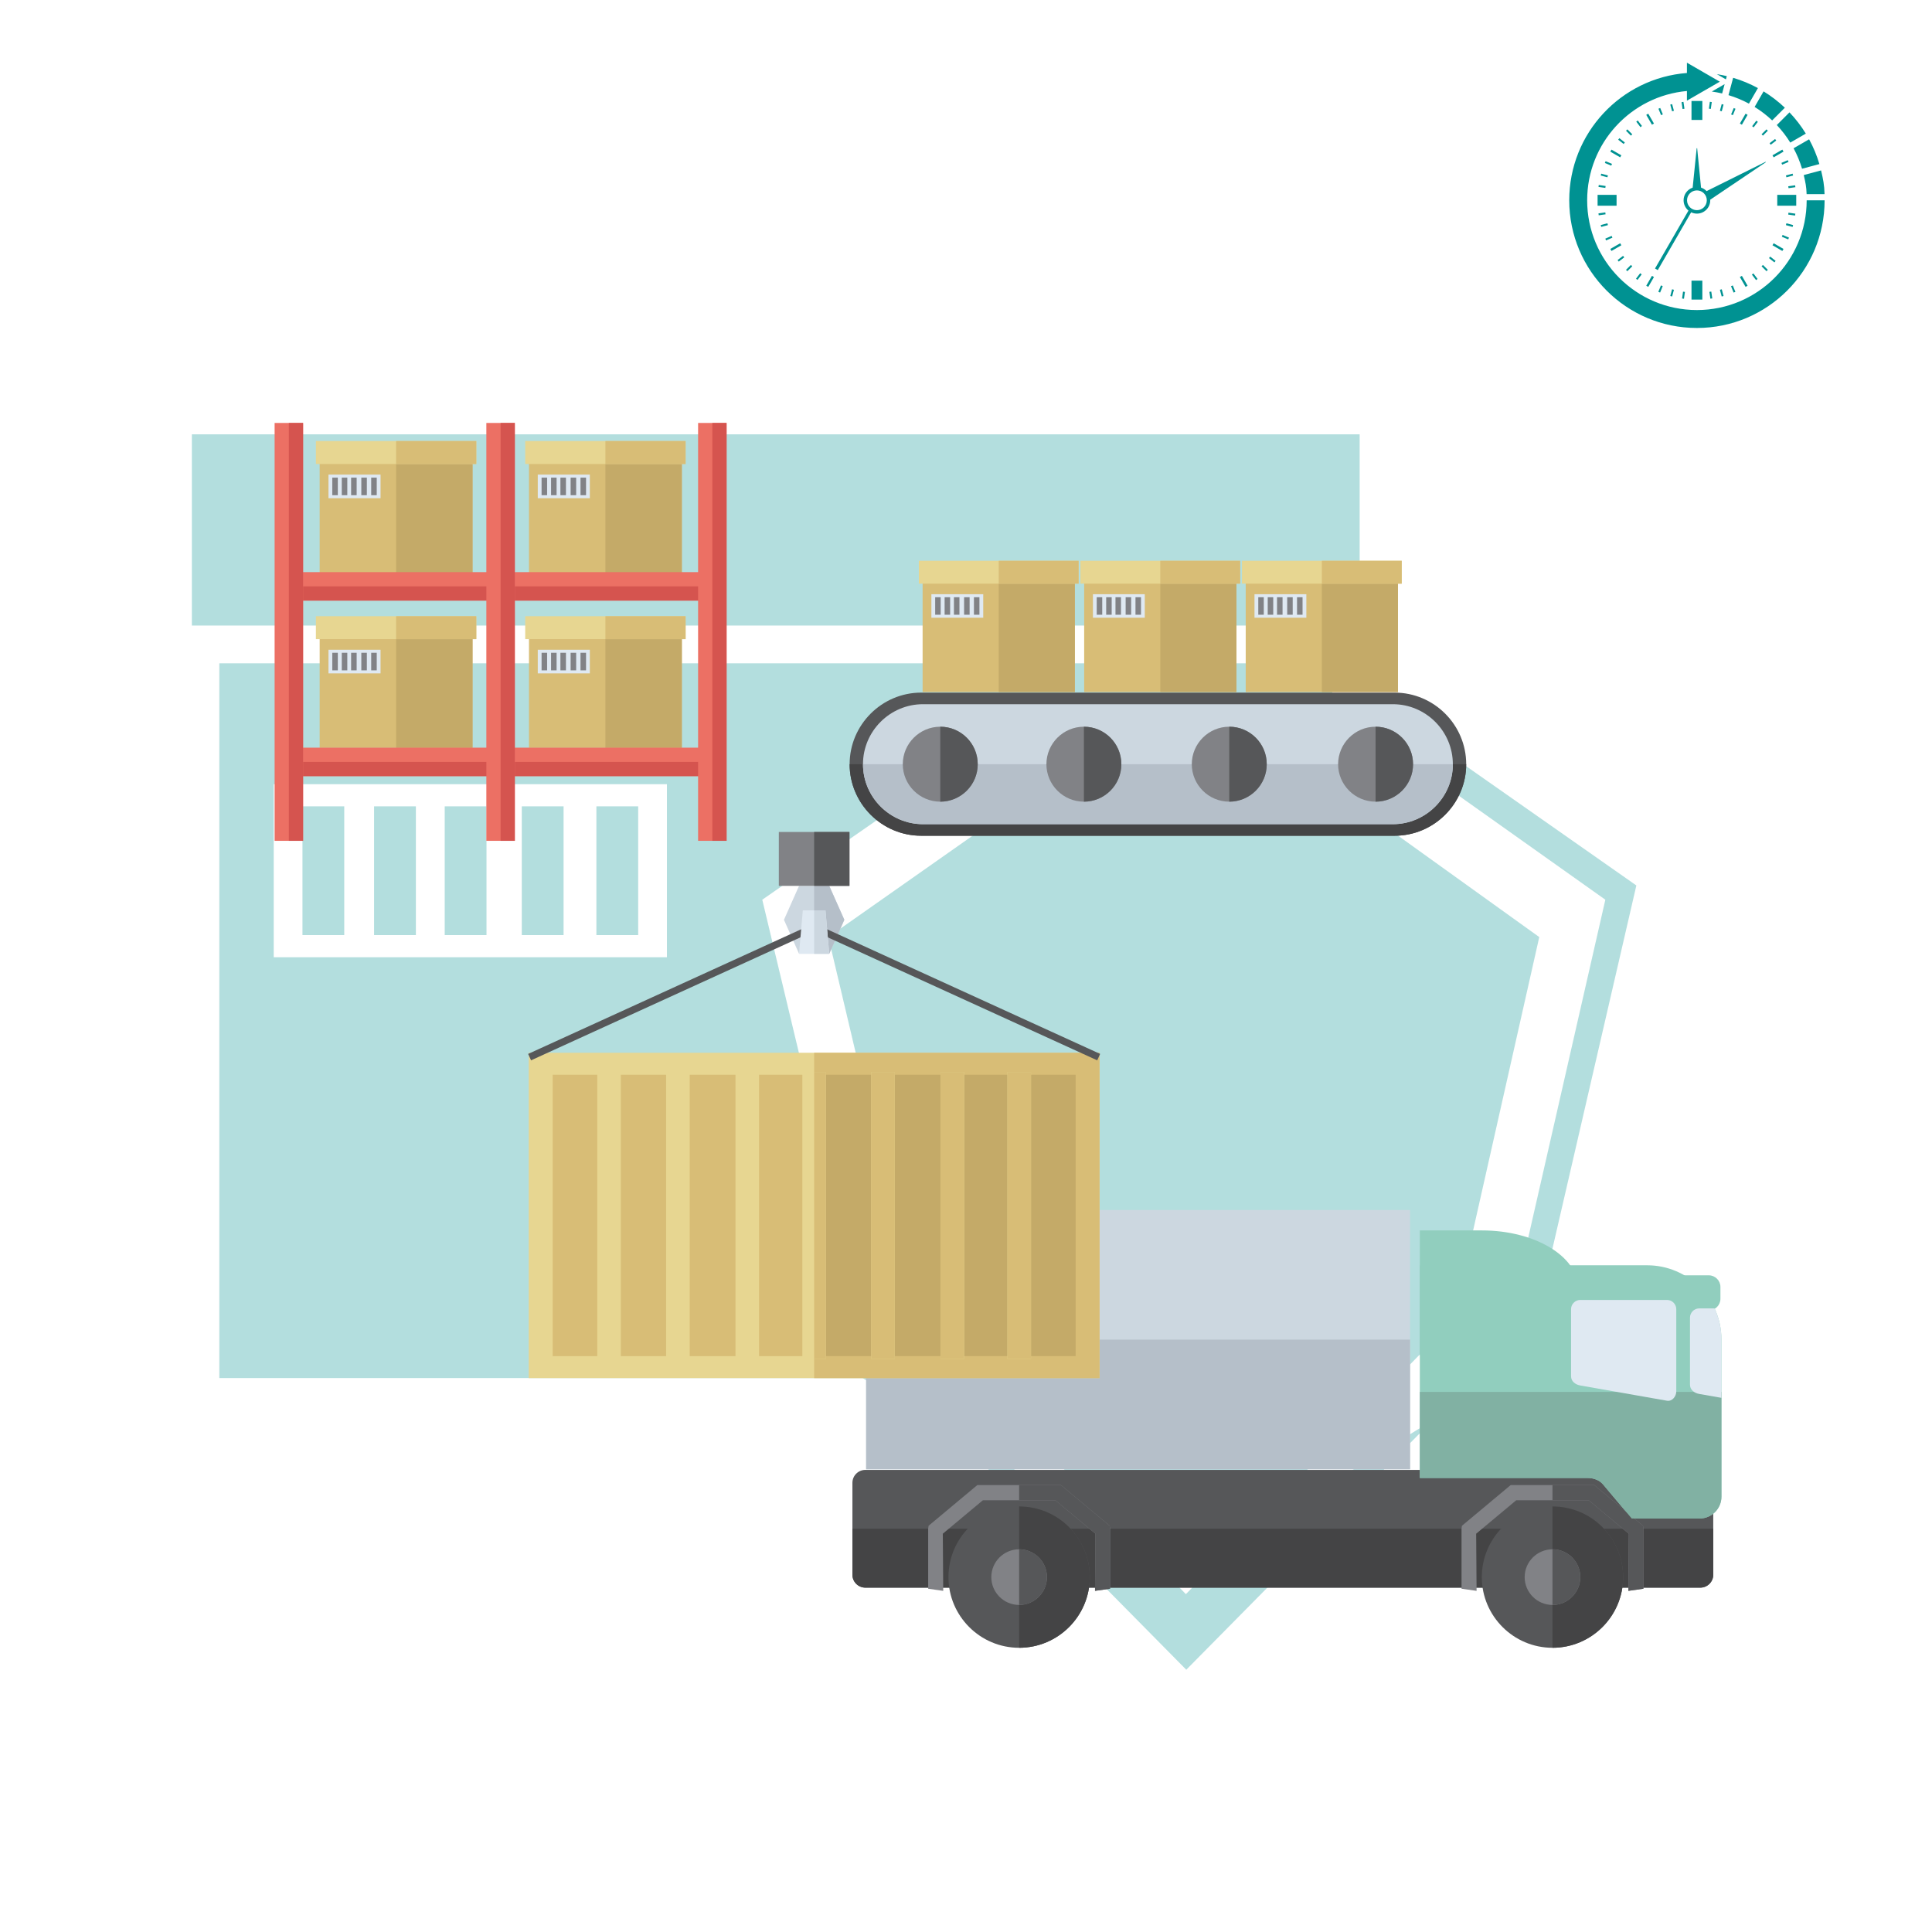 <?xml version="1.0" encoding="utf-8"?>
<!-- Generator: Adobe Illustrator 16.0.0, SVG Export Plug-In . SVG Version: 6.00 Build 0)  -->
<!DOCTYPE svg PUBLIC "-//W3C//DTD SVG 1.1//EN" "http://www.w3.org/Graphics/SVG/1.1/DTD/svg11.dtd">
<svg version="1.1" id="Layer_1" xmlns="http://www.w3.org/2000/svg" xmlns:xlink="http://www.w3.org/1999/xlink" x="0px" y="0px"
	 width="300px" height="300px" viewBox="0 0 300 300" enable-background="new 0 0 300 300" xml:space="preserve">
<path fill-rule="evenodd" clip-rule="evenodd" fill="#009292" d="M266.593,11.514c0.521,0.082,1.035,0.184,1.542,0.306l-0.136,0.506
	L266.593,11.514L266.593,11.514z M262.655,43.576h1.684v2.948h-1.684V43.576L262.655,43.576z M271.365,44.367l-0.313,0.18
	l-0.885-1.531l0.314-0.181L271.365,44.367L271.365,44.367z M255.629,44.367l0.312,0.18l0.884-1.531l-0.312-0.181L255.629,44.367
	L255.629,44.367z M276.944,38.656l-0.182,0.313l-1.531-0.883l0.181-0.313L276.944,38.656L276.944,38.656z M275.231,24.116
	l0.181,0.314l1.531-0.884l-0.181-0.313L275.231,24.116L275.231,24.116z M278.919,30.258v1.684h-2.946v-1.684H278.919L278.919,30.258
	z M267.066,44.998l0.288-0.078l0.277,1.04l-0.287,0.078L267.066,44.998L267.066,44.998z M273.537,41.351l0.21-0.211l0.761,0.761
	l-0.21,0.21L273.537,41.351L273.537,41.351z M277.317,34.958l0.076-0.288l1.04,0.279l-0.078,0.288L277.317,34.958L277.317,34.958z
	 M273.747,21.06l-0.21-0.21l0.761-0.761l0.21,0.21L273.747,21.06L273.747,21.06z M259.647,46.038l-0.286-0.078l0.277-1.04
	l0.288,0.078L259.647,46.038L259.647,46.038z M262.655,15.677h1.684v2.947h-1.684V15.677L262.655,15.677z M256.826,19.185
	l-0.313,0.18l-0.884-1.531l0.312-0.181L256.826,19.185L256.826,19.185z M270.167,19.185l0.314,0.18l0.884-1.531l-0.313-0.181
	L270.167,19.185L270.167,19.185z M251.762,24.116l-0.18,0.314l-1.533-0.884l0.182-0.313L251.762,24.116L251.762,24.116z
	 M250.049,38.656l0.182,0.313l1.531-0.883l-0.18-0.313L250.049,38.656L250.049,38.656z M251.021,30.258v1.684h-2.948v-1.684H251.021
	L251.021,30.258z M259.361,16.242l0.286-0.077l0.279,1.038l-0.288,0.078L259.361,16.242L259.361,16.242z M252.485,20.299l0.211-0.21
	l0.761,0.761l-0.212,0.21L252.485,20.299L252.485,20.299z M248.561,27.253l0.077-0.288l1.038,0.277l-0.077,0.288L248.561,27.253
	L248.561,27.253z M277.394,27.531l-0.076-0.288l1.038-0.277l0.078,0.288L277.394,27.531L277.394,27.531z M248.638,35.236
	l-0.077-0.288l1.038-0.279l0.077,0.288L248.638,35.236L248.638,35.236z M252.696,42.111l-0.211-0.21l0.76-0.761l0.212,0.211
	L252.696,42.111L252.696,42.111z M267.354,17.28l-0.288-0.078l0.278-1.038l0.287,0.077L267.354,17.28L267.354,17.28z
	 M277.722,29.219l-0.043-0.295l1.065-0.151l0.042,0.294L277.722,29.219L277.722,29.219z M248.248,33.429l-0.04-0.295l1.063-0.151
	l0.042,0.294L248.248,33.429L248.248,33.429z M274.962,22.474l-0.182-0.236l0.853-0.655l0.183,0.236L274.962,22.474L274.962,22.474z
	 M251.358,40.619l-0.18-0.237l0.852-0.655l0.182,0.236L251.358,40.619L251.358,40.619z M276.735,25.569l-0.117-0.274l0.987-0.425
	l0.119,0.274L276.735,25.569L276.735,25.569z M249.386,37.331l-0.116-0.274l0.987-0.425l0.118,0.274L249.386,37.331L249.386,37.331z
	 M272.306,19.774l-0.235-0.181l0.649-0.855l0.237,0.181L272.306,19.774L272.306,19.774z M254.272,43.462l-0.236-0.18l0.65-0.855
	l0.237,0.179L254.272,43.462L254.272,43.462z M269.081,17.883l-0.275-0.113l0.408-0.994l0.273,0.113L269.081,17.883L269.081,17.883z
	 M257.78,45.426l-0.276-0.112l0.408-0.996l0.276,0.114L257.78,45.426L257.78,45.426z M265.652,16.915l-0.294-0.042l0.149-1.064
	l0.295,0.042L265.652,16.915L265.652,16.915z M261.485,46.393l-0.295-0.042l0.15-1.065l0.295,0.041L261.485,46.393L261.485,46.393z
	 M261.561,16.883l-0.295,0.043l-0.156-1.063l0.296-0.043L261.561,16.883L261.561,16.883z M265.883,46.338l-0.294,0.043l-0.156-1.064
	l0.293-0.042L265.883,46.338L265.883,46.338z M258.205,17.764l-0.276,0.113l-0.407-0.995l0.275-0.113L258.205,17.764L258.205,17.764
	z M269.472,45.319l-0.276,0.114l-0.406-0.995l0.276-0.112L269.472,45.319L269.472,45.319z M254.963,19.565l-0.235,0.179
	l-0.649-0.858l0.237-0.179L254.963,19.565L254.963,19.565z M272.914,43.314l-0.236,0.18l-0.648-0.858l0.237-0.18L272.914,43.314
	L272.914,43.314z M252.305,22.123l-0.186,0.234l-0.846-0.664l0.186-0.234L252.305,22.123L252.305,22.123z M275.718,40.509
	l-0.183,0.234l-0.846-0.664l0.184-0.234L275.718,40.509L275.718,40.509z M250.31,25.444l-0.115,0.275l-0.991-0.413l0.114-0.275
	L250.31,25.444L250.31,25.444z M277.789,36.896l-0.114,0.276l-0.991-0.414l0.114-0.274L277.789,36.896L277.789,36.896z
	 M249.321,28.883l-0.045,0.295l-1.063-0.155l0.043-0.295L249.321,28.883L249.321,28.883z M278.78,33.179l-0.044,0.294l-1.063-0.154
	l0.043-0.295L278.78,33.179L278.78,33.179z M264.135,29.13l-0.6-6.115h-0.077l-0.622,6.122c-0.819,0.275-1.409,1.05-1.409,1.963
	c0,0.645,0.295,1.22,0.757,1.6l-5.194,8.995l0.427,0.247l5.184-8.974c0.271,0.13,0.575,0.203,0.896,0.203
	c1.144,0,2.07-0.927,2.07-2.07c0-0.031,0-0.062-0.002-0.092l8.631-5.816l-0.04-0.068l-9.157,4.55
	C264.764,29.428,264.467,29.238,264.135,29.13L264.135,29.13z M263.496,29.565c0.848,0,1.535,0.688,1.535,1.536
	c0,0.847-0.688,1.535-1.535,1.535s-1.534-0.688-1.534-1.535C261.962,30.252,262.648,29.565,263.496,29.565L263.496,29.565z
	 M267.05,12.684l-2.553-1.474l-2.552-1.474v1.599c-10.226,0.791-18.275,9.338-18.275,19.767c0,10.949,8.877,19.826,19.826,19.826
	c10.95,0,19.827-8.877,19.827-19.826h-2.784c0,9.412-7.631,17.042-17.043,17.042c-9.413,0-17.043-7.63-17.043-17.042
	c0-8.89,6.807-16.188,15.492-16.972v1.501l2.552-1.473L267.05,12.684L267.05,12.684z M267.801,13.066l-0.388,1.445
	c-0.524-0.123-1.059-0.223-1.601-0.297L267.801,13.066L267.801,13.066z M269.119,12.083c1.349,0.398,2.637,0.936,3.848,1.595
	l-1.393,2.413c-1.003-0.541-2.065-0.984-3.175-1.317L269.119,12.083L269.119,12.083z M273.848,14.189
	c1.19,0.729,2.296,1.581,3.303,2.538l-1.969,1.97c-0.835-0.786-1.747-1.488-2.725-2.094L273.848,14.189L273.848,14.189z
	 M277.87,17.447c0.956,1.005,1.81,2.112,2.538,3.301l-2.413,1.394c-0.606-0.979-1.309-1.892-2.094-2.725L277.87,17.447
	L277.87,17.447z M280.918,21.631c0.659,1.211,1.197,2.499,1.596,3.846l-2.693,0.721c-0.331-1.111-0.774-2.173-1.316-3.175
	L280.918,21.631L280.918,21.631z M282.775,26.462c0.319,1.329,0.505,2.267,0.54,3.685h-2.784c-0.035-1.169-0.188-1.865-0.447-2.963
	L282.775,26.462z"/>
<path opacity="0.3" fill-rule="evenodd" clip-rule="evenodd" fill="#009292" d="M206.861,102.997v8.154h9.643l37.589,26.343
	l-17.101,74.015l-52.759,32.756l-50.282-30.278H34.057V102.997H206.861L206.861,102.997z M128.625,145.508l14.081,59.571
	l41.439,42.46l41.44-42.46l13.432-59.571l-29.523-21.2h-50.695L128.625,145.508L128.625,145.508z M118.365,139.707l16.699,69.811
	l49.141,49.757l49.142-49.757l15.93-69.811l-35.012-24.846h-60.117L118.365,139.707L118.365,139.707z M92.608,125.209v19.989h6.488
	v-19.989H92.608L92.608,125.209z M81.024,125.209v19.989h6.489v-19.989H81.024L81.024,125.209z M69.056,125.209v19.989h6.488
	v-19.989H69.056L69.056,125.209z M58.088,125.209v19.989h6.489v-19.989H58.088L58.088,125.209z M46.967,125.209v19.989h6.489
	v-19.989H46.967L46.967,125.209z M29.791,67.437h181.334v29.695H29.791V67.437L29.791,67.437z M42.504,121.767v26.873h61.058
	v-26.873H42.504z"/>
<g>
	<path fill-rule="evenodd" clip-rule="evenodd" fill="#91CEBE" d="M220.472,191.059h9.659c8.211,0,14.93,4.052,14.93,9.002v1.364
		c0,4.951-6.719,9.003-14.93,9.003h-9.659V191.059z"/>
	<path fill-rule="evenodd" clip-rule="evenodd" fill="#565759" d="M134.365,228.246h129.663c1.104,0,2.005,0.901,2.005,2.002v14.276
		c0,1.101-0.903,2.003-2.005,2.003H134.365c-1.101,0-2.002-0.901-2.002-2.003v-14.276
		C132.363,229.146,133.264,228.246,134.365,228.246z"/>
	<path fill-rule="evenodd" clip-rule="evenodd" fill="#444445" d="M266.033,237.385v7.14c0,1.101-0.903,2.003-2.005,2.003H134.365
		c-1.101,0-2.002-0.901-2.002-2.003v-7.14H266.033z"/>
	<path fill-rule="evenodd" clip-rule="evenodd" fill="#91CEBE" d="M267.304,224.271v8.138c0,1.859-1.521,3.381-3.383,3.381h-10.55
		l-4.475-5.321c-0.554-0.657-1.488-0.97-2.348-0.97h-26.077v-33.026c11.771,0,23.542,0,35.313,0c6.335,0,11.52,5.183,11.52,11.52
		C267.304,213.418,267.304,218.844,267.304,224.271z"/>
	<g>
		<g>
			<path fill-rule="evenodd" clip-rule="evenodd" fill="#565759" d="M241.068,255.867c6.043,0,10.973-4.931,10.973-10.973
				c0-6.045-4.93-10.975-10.973-10.975c-6.044,0-10.974,4.93-10.974,10.975C230.095,250.937,235.024,255.867,241.068,255.867z"/>
			<path fill-rule="evenodd" clip-rule="evenodd" fill="#444445" d="M241.068,233.92c6.062,0,10.973,4.914,10.973,10.975
				c0,6.059-4.911,10.972-10.973,10.972V233.92z"/>
			<path fill-rule="evenodd" clip-rule="evenodd" fill="#818286" d="M241.068,249.214c2.38,0,4.319-1.941,4.319-4.319
				c0-2.38-1.939-4.321-4.319-4.321c-2.379,0-4.32,1.941-4.32,4.321C236.748,247.272,238.689,249.214,241.068,249.214z"/>
			<path fill-rule="evenodd" clip-rule="evenodd" fill="#565759" d="M241.068,240.573c2.386,0,4.319,1.934,4.319,4.321
				c0,2.385-1.934,4.318-4.319,4.319V240.573z"/>
		</g>
		<polygon fill-rule="evenodd" clip-rule="evenodd" fill="#818286" points="226.945,246.696 226.945,237.371 227.011,236.92 
			227.356,236.631 234.251,230.874 234.578,230.601 235.009,230.601 247.127,230.601 247.558,230.601 247.886,230.873 
			254.779,236.631 255.126,236.92 255.191,237.371 255.191,246.696 252.854,247.027 252.919,238.154 246.696,232.958 
			235.441,232.958 229.218,238.154 229.283,247.027 		"/>
		<polygon fill-rule="evenodd" clip-rule="evenodd" fill="#565759" points="241.068,230.601 247.127,230.601 247.558,230.601 
			247.886,230.873 254.779,236.631 255.126,236.92 255.191,237.371 255.191,246.696 252.854,247.027 252.919,238.154 
			246.696,232.958 241.068,232.958 		"/>
	</g>
	<g>
		<g>
			<path fill-rule="evenodd" clip-rule="evenodd" fill="#565759" d="M158.249,255.867c6.042,0,10.972-4.931,10.972-10.973
				c0-6.045-4.93-10.975-10.972-10.975c-6.044,0-10.974,4.93-10.974,10.975C147.275,250.937,152.205,255.867,158.249,255.867z"/>
			<path fill-rule="evenodd" clip-rule="evenodd" fill="#444445" d="M158.249,233.92c6.061,0,10.972,4.914,10.972,10.975
				c0,6.059-4.911,10.972-10.972,10.972V233.92z"/>
			<path fill-rule="evenodd" clip-rule="evenodd" fill="#818286" d="M158.249,249.214c2.38,0,4.32-1.941,4.32-4.319
				c0-2.38-1.94-4.321-4.32-4.321s-4.32,1.941-4.32,4.321C153.929,247.272,155.869,249.214,158.249,249.214z"/>
			<path fill-rule="evenodd" clip-rule="evenodd" fill="#565759" d="M158.249,240.573c2.386,0,4.32,1.934,4.32,4.321
				c0,2.385-1.935,4.318-4.32,4.319V240.573z"/>
		</g>
		<polygon fill-rule="evenodd" clip-rule="evenodd" fill="#818286" points="144.126,246.696 144.126,237.371 144.191,236.92 
			144.537,236.631 151.432,230.874 151.759,230.601 152.189,230.601 164.308,230.601 164.74,230.601 165.066,230.873 
			171.962,236.631 172.307,236.92 172.372,237.371 172.372,246.696 170.033,247.027 170.1,238.154 163.877,232.958 152.622,232.958 
			146.398,238.154 146.464,247.027 		"/>
		<polygon fill-rule="evenodd" clip-rule="evenodd" fill="#565759" points="158.249,230.601 164.308,230.601 164.74,230.601 
			165.066,230.873 171.962,236.631 172.307,236.92 172.372,237.371 172.372,246.696 170.033,247.027 170.1,238.154 163.877,232.958 
			158.249,232.958 		"/>
	</g>
	<path fill-rule="evenodd" clip-rule="evenodd" fill="#81B1A3" d="M267.304,224.271v8.138c0,1.859-1.521,3.381-3.383,3.381h-10.55
		l-4.475-5.321c-0.554-0.657-1.488-0.97-2.348-0.97h-26.077v-13.367h46.832V224.271z"/>
	<path fill-rule="evenodd" clip-rule="evenodd" fill="#91CEBE" d="M260.01,198.032h5.335c0.99,0,1.802,0.812,1.802,1.803v1.843
		c0,0.991-0.812,1.803-1.802,1.803h-5.335c-0.992,0-1.803-0.812-1.803-1.803v-1.843C258.207,198.844,259.018,198.032,260.01,198.032
		z"/>
	<path fill-rule="evenodd" clip-rule="evenodd" fill="#DFE9F2" d="M245.39,201.853h13.461c0.793,0,1.44,0.646,1.44,1.438v12.772
		c0,0.793-0.66,1.577-1.44,1.441l-13.461-2.367c-0.779-0.138-1.438-0.648-1.438-1.441v-10.405
		C243.951,202.499,244.598,201.853,245.39,201.853z"/>
	<path fill-rule="evenodd" clip-rule="evenodd" fill="#DFE9F2" d="M263.86,203.166h2.376c0.685,1.47,1.067,3.106,1.067,4.825v9.065
		l-3.443-0.604c-0.78-0.139-1.441-0.649-1.441-1.44v-10.405C262.419,203.814,263.067,203.166,263.86,203.166z"/>
	<rect x="134.493" y="187.89" fill-rule="evenodd" clip-rule="evenodd" fill="#CCD7E0" width="84.459" height="40.255"/>
	<rect x="134.493" y="208.018" fill-rule="evenodd" clip-rule="evenodd" fill="#B5BFC9" width="84.459" height="20.127"/>
</g>
<g>
	<polygon fill-rule="evenodd" clip-rule="evenodd" fill="#CCD7E0" points="121.732,142.826 122.904,140.191 124.076,137.557 
		126.42,137.557 128.763,137.557 129.936,140.191 131.107,142.826 129.936,145.461 128.763,148.096 126.42,148.096 124.076,148.096 
		122.904,145.461 	"/>
	<polygon fill-rule="evenodd" clip-rule="evenodd" fill="#B5BFC9" points="126.42,137.557 128.763,137.557 129.936,140.191 
		131.107,142.826 129.936,145.461 128.763,148.096 126.42,148.096 	"/>
	<rect x="82.099" y="163.473" fill-rule="evenodd" clip-rule="evenodd" fill="#E7D691" width="88.641" height="50.52"/>
	<rect x="126.42" y="163.473" fill-rule="evenodd" clip-rule="evenodd" fill="#D8BD76" width="44.32" height="50.52"/>
	<rect x="85.818" y="166.883" fill-rule="evenodd" clip-rule="evenodd" fill="#D8BD76" width="81.203" height="43.7"/>
	<rect x="126.42" y="166.883" fill-rule="evenodd" clip-rule="evenodd" fill="#C4AA68" width="40.602" height="43.7"/>
	<g>
		<rect x="124.589" y="166.46" fill-rule="evenodd" clip-rule="evenodd" fill="#E7D691" width="3.661" height="44.545"/>
		<rect x="103.436" y="166.46" fill-rule="evenodd" clip-rule="evenodd" fill="#E7D691" width="3.661" height="44.545"/>
		<rect x="92.744" y="166.46" fill-rule="evenodd" clip-rule="evenodd" fill="#E7D691" width="3.66" height="44.545"/>
		<rect x="114.206" y="166.46" fill-rule="evenodd" clip-rule="evenodd" fill="#E7D691" width="3.661" height="44.545"/>
		<g>
			<rect x="156.435" y="166.46" fill-rule="evenodd" clip-rule="evenodd" fill="#E7D691" width="3.661" height="44.545"/>
			<rect x="135.282" y="166.46" fill-rule="evenodd" clip-rule="evenodd" fill="#E7D691" width="3.661" height="44.545"/>
			<rect x="146.052" y="166.46" fill-rule="evenodd" clip-rule="evenodd" fill="#E7D691" width="3.661" height="44.545"/>
		</g>
	</g>
	<g>
		<rect x="126.42" y="166.462" fill-rule="evenodd" clip-rule="evenodd" fill="#D8BD76" width="1.83" height="44.544"/>
		<g>
			<rect x="156.435" y="166.462" fill-rule="evenodd" clip-rule="evenodd" fill="#D8BD76" width="3.661" height="44.544"/>
			<rect x="135.282" y="166.462" fill-rule="evenodd" clip-rule="evenodd" fill="#D8BD76" width="3.661" height="44.544"/>
			<rect x="146.052" y="166.462" fill-rule="evenodd" clip-rule="evenodd" fill="#D8BD76" width="3.661" height="44.544"/>
		</g>
	</g>
	<polygon fill-rule="evenodd" clip-rule="evenodd" fill="#565759" points="82.009,163.652 126.191,143.483 126.42,143.379 
		126.646,143.483 170.828,163.652 170.374,164.647 126.42,144.583 82.464,164.647 	"/>
	<rect x="120.936" y="129.189" fill-rule="evenodd" clip-rule="evenodd" fill="#818286" width="10.968" height="8.367"/>
	<rect x="126.42" y="129.189" fill-rule="evenodd" clip-rule="evenodd" fill="#565759" width="5.484" height="8.367"/>
	<polygon fill-rule="evenodd" clip-rule="evenodd" fill="#DFE9F2" points="124.661,141.362 128.179,141.362 128.763,148.096 
		124.076,148.096 	"/>
	<polygon fill-rule="evenodd" clip-rule="evenodd" fill="#CCD7E0" points="126.42,141.362 128.179,141.362 128.763,148.096 
		126.42,148.096 	"/>
</g>
<g>
	<g>
		<g>
			<rect x="49.639" y="68.799" fill-rule="evenodd" clip-rule="evenodd" fill="#D8BD76" width="23.736" height="20.139"/>
			<rect x="61.509" y="68.8" fill-rule="evenodd" clip-rule="evenodd" fill="#C4AA68" width="11.866" height="20.139"/>
			<rect x="49.053" y="68.484" fill-rule="evenodd" clip-rule="evenodd" fill="#E7D691" width="24.909" height="3.568"/>
			<rect x="61.509" y="68.484" fill-rule="evenodd" clip-rule="evenodd" fill="#D8BD76" width="12.453" height="3.568"/>
		</g>
		<g>
			<rect x="51.006" y="73.697" fill-rule="evenodd" clip-rule="evenodd" fill="#DFE9F2" width="8.085" height="3.668"/>
			<g>
				<rect x="57.641" y="74.167" fill-rule="evenodd" clip-rule="evenodd" fill="#818286" width="0.859" height="2.729"/>
				<rect x="56.106" y="74.167" fill-rule="evenodd" clip-rule="evenodd" fill="#818286" width="0.859" height="2.729"/>
				<rect x="54.522" y="74.167" fill-rule="evenodd" clip-rule="evenodd" fill="#818286" width="0.859" height="2.729"/>
				<rect x="53.07" y="74.167" fill-rule="evenodd" clip-rule="evenodd" fill="#818286" width="0.859" height="2.729"/>
				<rect x="51.598" y="74.167" fill-rule="evenodd" clip-rule="evenodd" fill="#818286" width="0.859" height="2.729"/>
			</g>
		</g>
	</g>
	<g>
		<g>
			<rect x="82.139" y="68.799" fill-rule="evenodd" clip-rule="evenodd" fill="#D8BD76" width="23.736" height="20.139"/>
			<rect x="94.007" y="68.8" fill-rule="evenodd" clip-rule="evenodd" fill="#C4AA68" width="11.868" height="20.139"/>
			<rect x="81.553" y="68.484" fill-rule="evenodd" clip-rule="evenodd" fill="#E7D691" width="24.907" height="3.568"/>
			<rect x="94.007" y="68.484" fill-rule="evenodd" clip-rule="evenodd" fill="#D8BD76" width="12.453" height="3.568"/>
		</g>
		<g>
			<rect x="83.504" y="73.697" fill-rule="evenodd" clip-rule="evenodd" fill="#DFE9F2" width="8.086" height="3.668"/>
			<g>
				<rect x="90.141" y="74.167" fill-rule="evenodd" clip-rule="evenodd" fill="#818286" width="0.859" height="2.729"/>
				<rect x="88.606" y="74.167" fill-rule="evenodd" clip-rule="evenodd" fill="#818286" width="0.859" height="2.729"/>
				<rect x="87.021" y="74.167" fill-rule="evenodd" clip-rule="evenodd" fill="#818286" width="0.859" height="2.729"/>
				<rect x="85.569" y="74.167" fill-rule="evenodd" clip-rule="evenodd" fill="#818286" width="0.859" height="2.729"/>
				<rect x="84.096" y="74.167" fill-rule="evenodd" clip-rule="evenodd" fill="#818286" width="0.859" height="2.729"/>
			</g>
		</g>
	</g>
	<g>
		<g>
			<rect x="82.139" y="95.997" fill-rule="evenodd" clip-rule="evenodd" fill="#D8BD76" width="23.736" height="20.139"/>
			<rect x="94.007" y="95.997" fill-rule="evenodd" clip-rule="evenodd" fill="#C4AA68" width="11.868" height="20.14"/>
			<rect x="81.553" y="95.681" fill-rule="evenodd" clip-rule="evenodd" fill="#E7D691" width="24.907" height="3.567"/>
			<rect x="94.007" y="95.681" fill-rule="evenodd" clip-rule="evenodd" fill="#D8BD76" width="12.453" height="3.567"/>
		</g>
		<g>
			<rect x="83.504" y="100.894" fill-rule="evenodd" clip-rule="evenodd" fill="#DFE9F2" width="8.086" height="3.668"/>
			<g>
				<rect x="90.141" y="101.363" fill-rule="evenodd" clip-rule="evenodd" fill="#818286" width="0.859" height="2.729"/>
				<rect x="88.606" y="101.363" fill-rule="evenodd" clip-rule="evenodd" fill="#818286" width="0.859" height="2.729"/>
				<rect x="87.021" y="101.363" fill-rule="evenodd" clip-rule="evenodd" fill="#818286" width="0.859" height="2.729"/>
				<rect x="85.569" y="101.363" fill-rule="evenodd" clip-rule="evenodd" fill="#818286" width="0.859" height="2.729"/>
				<rect x="84.096" y="101.363" fill-rule="evenodd" clip-rule="evenodd" fill="#818286" width="0.859" height="2.729"/>
			</g>
		</g>
	</g>
	<g>
		<g>
			<rect x="49.639" y="95.997" fill-rule="evenodd" clip-rule="evenodd" fill="#D8BD76" width="23.736" height="20.139"/>
			<rect x="61.509" y="95.997" fill-rule="evenodd" clip-rule="evenodd" fill="#C4AA68" width="11.866" height="20.14"/>
			<rect x="49.053" y="95.681" fill-rule="evenodd" clip-rule="evenodd" fill="#E7D691" width="24.909" height="3.567"/>
			<rect x="61.509" y="95.681" fill-rule="evenodd" clip-rule="evenodd" fill="#D8BD76" width="12.453" height="3.567"/>
		</g>
		<g>
			<rect x="51.006" y="100.894" fill-rule="evenodd" clip-rule="evenodd" fill="#DFE9F2" width="8.085" height="3.668"/>
			<g>
				<rect x="57.641" y="101.363" fill-rule="evenodd" clip-rule="evenodd" fill="#818286" width="0.859" height="2.729"/>
				<rect x="56.106" y="101.363" fill-rule="evenodd" clip-rule="evenodd" fill="#818286" width="0.859" height="2.729"/>
				<rect x="54.522" y="101.363" fill-rule="evenodd" clip-rule="evenodd" fill="#818286" width="0.859" height="2.729"/>
				<rect x="53.07" y="101.363" fill-rule="evenodd" clip-rule="evenodd" fill="#818286" width="0.859" height="2.729"/>
				<rect x="51.598" y="101.363" fill-rule="evenodd" clip-rule="evenodd" fill="#818286" width="0.859" height="2.729"/>
			</g>
		</g>
	</g>
	<g>
		<rect x="46.672" y="116.097" fill-rule="evenodd" clip-rule="evenodd" fill="#EC7064" width="62.119" height="4.421"/>
		<rect x="46.672" y="118.309" fill-rule="evenodd" clip-rule="evenodd" fill="#D5544F" width="62.119" height="2.21"/>
	</g>
	<g>
		<rect x="46.672" y="88.841" fill-rule="evenodd" clip-rule="evenodd" fill="#EC7064" width="62.119" height="4.42"/>
		<rect x="46.672" y="91.051" fill-rule="evenodd" clip-rule="evenodd" fill="#D5544F" width="62.119" height="2.21"/>
	</g>
	<g>
		<g>
			<rect x="42.643" y="65.675" fill-rule="evenodd" clip-rule="evenodd" fill="#EC7064" width="4.422" height="64.888"/>
			<rect x="44.854" y="65.675" fill-rule="evenodd" clip-rule="evenodd" fill="#D5544F" width="2.21" height="64.888"/>
		</g>
		<g>
			<rect x="108.401" y="65.675" fill-rule="evenodd" clip-rule="evenodd" fill="#EC7064" width="4.421" height="64.888"/>
			<rect x="110.611" y="65.675" fill-rule="evenodd" clip-rule="evenodd" fill="#D5544F" width="2.211" height="64.888"/>
		</g>
	</g>
	<g>
		<rect x="75.521" y="65.675" fill-rule="evenodd" clip-rule="evenodd" fill="#EC7064" width="4.421" height="64.888"/>
		<rect x="77.733" y="65.675" fill-rule="evenodd" clip-rule="evenodd" fill="#D5544F" width="2.209" height="64.888"/>
	</g>
</g>
<g>
	<g>
		<g>
			<g>
				<rect x="143.262" y="87.393" fill-rule="evenodd" clip-rule="evenodd" fill="#D8BD76" width="23.641" height="20.057"/>
				<rect x="155.084" y="87.393" fill-rule="evenodd" clip-rule="evenodd" fill="#C4AA68" width="11.819" height="20.057"/>
				<rect x="142.679" y="87.078" fill-rule="evenodd" clip-rule="evenodd" fill="#E7D691" width="24.807" height="3.553"/>
				<rect x="155.084" y="87.078" fill-rule="evenodd" clip-rule="evenodd" fill="#D8BD76" width="12.402" height="3.553"/>
			</g>
			<g>
				<rect x="144.625" y="92.269" fill-rule="evenodd" clip-rule="evenodd" fill="#DFE9F2" width="8.052" height="3.653"/>
				<g>
					<rect x="151.232" y="92.737" fill-rule="evenodd" clip-rule="evenodd" fill="#818286" width="0.854" height="2.718"/>
					<rect x="149.704" y="92.737" fill-rule="evenodd" clip-rule="evenodd" fill="#818286" width="0.856" height="2.718"/>
					<rect x="148.126" y="92.737" fill-rule="evenodd" clip-rule="evenodd" fill="#818286" width="0.856" height="2.718"/>
					<rect x="146.68" y="92.737" fill-rule="evenodd" clip-rule="evenodd" fill="#818286" width="0.855" height="2.718"/>
					<rect x="145.213" y="92.737" fill-rule="evenodd" clip-rule="evenodd" fill="#818286" width="0.855" height="2.718"/>
				</g>
			</g>
		</g>
		<g>
			<g>
				<rect x="168.349" y="87.393" fill-rule="evenodd" clip-rule="evenodd" fill="#D8BD76" width="23.642" height="20.057"/>
				<rect x="180.17" y="87.393" fill-rule="evenodd" clip-rule="evenodd" fill="#C4AA68" width="11.82" height="20.057"/>
				<rect x="167.766" y="87.078" fill-rule="evenodd" clip-rule="evenodd" fill="#E7D691" width="24.808" height="3.553"/>
				<rect x="180.17" y="87.078" fill-rule="evenodd" clip-rule="evenodd" fill="#D8BD76" width="12.403" height="3.553"/>
			</g>
			<g>
				<rect x="169.71" y="92.269" fill-rule="evenodd" clip-rule="evenodd" fill="#DFE9F2" width="8.052" height="3.653"/>
				<g>
					<rect x="176.318" y="92.737" fill-rule="evenodd" clip-rule="evenodd" fill="#818286" width="0.855" height="2.718"/>
					<rect x="174.79" y="92.737" fill-rule="evenodd" clip-rule="evenodd" fill="#818286" width="0.856" height="2.718"/>
					<rect x="173.212" y="92.737" fill-rule="evenodd" clip-rule="evenodd" fill="#818286" width="0.855" height="2.718"/>
					<rect x="171.767" y="92.737" fill-rule="evenodd" clip-rule="evenodd" fill="#818286" width="0.854" height="2.718"/>
					<rect x="170.299" y="92.737" fill-rule="evenodd" clip-rule="evenodd" fill="#818286" width="0.855" height="2.718"/>
				</g>
			</g>
		</g>
	</g>
	<path fill-rule="evenodd" clip-rule="evenodd" fill="#565759" d="M143.04,107.55h73.521c6.112,0,11.111,5.001,11.111,11.113l0,0
		c0,6.111-5,11.11-11.111,11.11H143.04c-6.111,0-11.11-4.999-11.11-11.11l0,0C131.93,112.551,136.929,107.55,143.04,107.55z"/>
	<path fill-rule="evenodd" clip-rule="evenodd" fill="#444445" d="M227.673,118.664c0,6.111-5,11.11-11.111,11.11h-73.521
		c-6.111,0-11.111-4.999-11.111-11.11H227.673z"/>
	<path fill-rule="evenodd" clip-rule="evenodd" fill="#CCD7E0" d="M143.321,109.348h72.96c5.124,0,9.316,4.191,9.316,9.315l0,0
		c0,5.124-4.192,9.315-9.316,9.315h-72.96c-5.124,0-9.317-4.192-9.317-9.315l0,0C134.004,113.539,138.197,109.348,143.321,109.348z"
		/>
	<path fill-rule="evenodd" clip-rule="evenodd" fill="#B5BFC9" d="M225.598,118.664c-0.001,5.124-4.192,9.315-9.316,9.315h-72.96
		c-5.124,0-9.315-4.192-9.315-9.315H225.598z"/>
	<g>
		<g>
			<rect x="193.435" y="87.393" fill-rule="evenodd" clip-rule="evenodd" fill="#D8BD76" width="23.641" height="20.057"/>
			<rect x="205.257" y="87.393" fill-rule="evenodd" clip-rule="evenodd" fill="#C4AA68" width="11.818" height="20.057"/>
			<rect x="192.851" y="87.078" fill-rule="evenodd" clip-rule="evenodd" fill="#E7D691" width="24.808" height="3.553"/>
			<rect x="205.257" y="87.078" fill-rule="evenodd" clip-rule="evenodd" fill="#D8BD76" width="12.401" height="3.553"/>
		</g>
		<g>
			<rect x="194.796" y="92.269" fill-rule="evenodd" clip-rule="evenodd" fill="#DFE9F2" width="8.052" height="3.653"/>
			<g>
				<rect x="201.403" y="92.737" fill-rule="evenodd" clip-rule="evenodd" fill="#818286" width="0.856" height="2.718"/>
				<rect x="199.876" y="92.737" fill-rule="evenodd" clip-rule="evenodd" fill="#818286" width="0.854" height="2.718"/>
				<rect x="198.297" y="92.737" fill-rule="evenodd" clip-rule="evenodd" fill="#818286" width="0.856" height="2.718"/>
				<rect x="196.851" y="92.737" fill-rule="evenodd" clip-rule="evenodd" fill="#818286" width="0.856" height="2.718"/>
				<rect x="195.385" y="92.737" fill-rule="evenodd" clip-rule="evenodd" fill="#818286" width="0.855" height="2.718"/>
			</g>
		</g>
	</g>
	<g>
		<g>
			<path fill-rule="evenodd" clip-rule="evenodd" fill="#818286" d="M168.306,124.482c3.205,0,5.817-2.614,5.817-5.819
				c0-3.206-2.612-5.82-5.817-5.82s-5.819,2.614-5.819,5.82C162.486,121.868,165.101,124.482,168.306,124.482z"/>
			<path fill-rule="evenodd" clip-rule="evenodd" fill="#565759" d="M168.307,112.845c3.213,0,5.816,2.605,5.816,5.819
				c0,3.213-2.604,5.819-5.816,5.819V112.845z"/>
		</g>
		<g>
			<path fill-rule="evenodd" clip-rule="evenodd" fill="#818286" d="M213.599,124.482c3.204,0,5.819-2.614,5.819-5.819
				c0-3.206-2.615-5.82-5.819-5.82c-3.203,0-5.818,2.614-5.818,5.82C207.78,121.868,210.396,124.482,213.599,124.482z"/>
			<path fill-rule="evenodd" clip-rule="evenodd" fill="#565759" d="M213.601,112.845c3.212,0,5.817,2.605,5.817,5.819
				c0,3.213-2.605,5.819-5.817,5.819V112.845z"/>
		</g>
		<g>
			<path fill-rule="evenodd" clip-rule="evenodd" fill="#818286" d="M190.879,124.482c3.205,0,5.82-2.614,5.82-5.819
				c0-3.206-2.615-5.82-5.82-5.82s-5.819,2.614-5.819,5.82C185.06,121.868,187.674,124.482,190.879,124.482z"/>
			<path fill-rule="evenodd" clip-rule="evenodd" fill="#565759" d="M190.879,112.845c3.214,0,5.82,2.605,5.82,5.819
				c0,3.213-2.606,5.819-5.82,5.819V112.845z"/>
		</g>
		<g>
			<path fill-rule="evenodd" clip-rule="evenodd" fill="#818286" d="M146.004,124.482c3.204,0,5.818-2.614,5.818-5.819
				c0-3.206-2.614-5.82-5.818-5.82c-3.206,0-5.82,2.614-5.82,5.82C140.184,121.868,142.798,124.482,146.004,124.482z"/>
			<path fill-rule="evenodd" clip-rule="evenodd" fill="#565759" d="M146.004,112.845c3.214,0,5.818,2.605,5.818,5.819
				c0,3.213-2.604,5.819-5.818,5.819V112.845z"/>
		</g>
	</g>
</g>
</svg>
